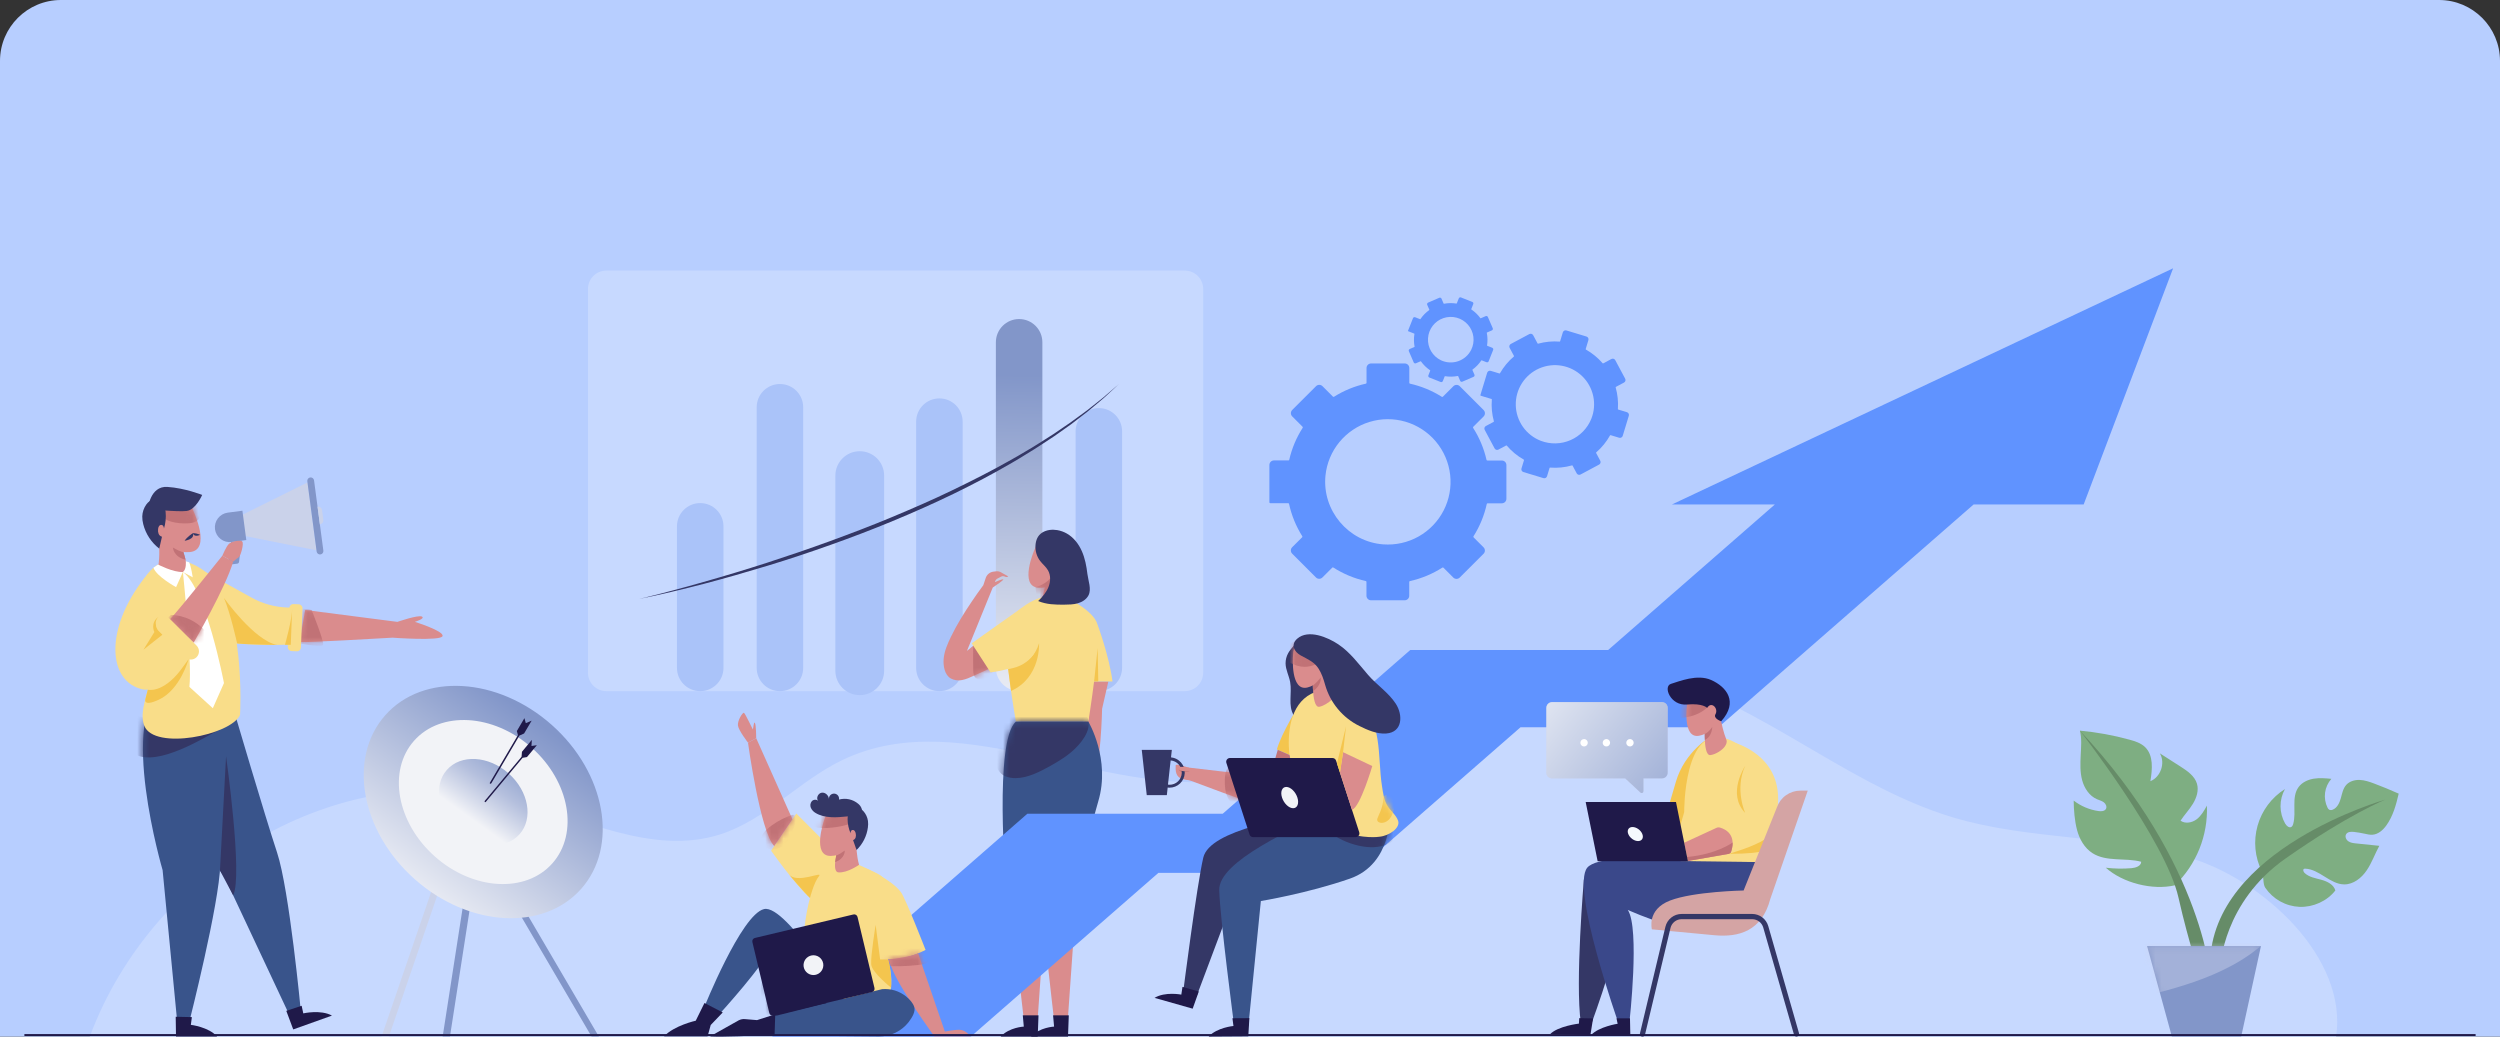 <svg width="410" height="170" viewBox="0 0 410 170" fill="none" xmlns="http://www.w3.org/2000/svg">
<rect x="0" y="0" width="410" height="170" fill="#333333" stroke="none"/>
<path d="M0 10C0 4.477 4.477 0 10 0H400C405.523 0 410 4.477 410 10V170H0V10Z" fill="#B7CEFF"/>
<g clip-path="url(#clip0_1_14782)">
<path d="M246.299 75.525H243.924C243.892 75.525 243.861 75.514 243.837 75.494C243.812 75.474 243.794 75.446 243.787 75.415C243.365 73.555 242.622 71.782 241.592 70.176C241.574 70.149 241.567 70.116 241.57 70.084C241.574 70.052 241.588 70.022 241.611 69.999L243.311 68.301C243.38 68.232 243.435 68.15 243.472 68.06C243.51 67.97 243.529 67.873 243.529 67.775C243.529 67.677 243.51 67.581 243.472 67.49C243.435 67.4 243.38 67.318 243.311 67.249L239.405 63.341C239.336 63.272 239.254 63.217 239.164 63.179C239.074 63.142 238.977 63.122 238.879 63.122C238.781 63.122 238.684 63.142 238.594 63.179C238.504 63.217 238.421 63.272 238.352 63.341L236.633 65.057C236.611 65.08 236.581 65.094 236.549 65.098C236.517 65.101 236.485 65.094 236.458 65.076C234.854 64.063 233.088 63.334 231.237 62.921C231.206 62.914 231.178 62.897 231.158 62.872C231.138 62.847 231.127 62.816 231.127 62.784V60.351C231.127 60.154 231.049 59.965 230.909 59.825C230.769 59.686 230.58 59.607 230.383 59.607H224.857C224.659 59.607 224.47 59.686 224.33 59.825C224.191 59.965 224.112 60.154 224.111 60.351V62.784C224.111 62.816 224.1 62.847 224.08 62.872C224.06 62.897 224.031 62.914 224 62.921C222.148 63.332 220.381 64.059 218.777 65.07C218.75 65.087 218.718 65.094 218.686 65.09C218.654 65.087 218.625 65.073 218.602 65.05L216.886 63.332C216.746 63.192 216.557 63.114 216.359 63.114C216.161 63.114 215.972 63.192 215.832 63.332L211.922 67.235C211.783 67.374 211.704 67.564 211.704 67.762C211.704 67.959 211.783 68.149 211.922 68.288L213.621 69.988C213.643 70.011 213.657 70.041 213.661 70.073C213.664 70.105 213.656 70.137 213.639 70.164C212.607 71.769 211.862 73.541 211.437 75.401C211.43 75.432 211.413 75.46 211.388 75.48C211.363 75.5 211.332 75.51 211.3 75.51H208.925C208.727 75.51 208.538 75.588 208.398 75.728C208.258 75.868 208.18 76.058 208.18 76.255V82.382C208.18 82.419 208.195 82.455 208.221 82.481C208.247 82.508 208.283 82.523 208.321 82.523H211.267C211.299 82.523 211.33 82.534 211.355 82.554C211.38 82.575 211.397 82.603 211.404 82.634C211.812 84.515 212.546 86.31 213.572 87.939C213.589 87.966 213.596 87.998 213.593 88.03C213.589 88.062 213.575 88.091 213.553 88.114L211.916 89.745C211.847 89.814 211.792 89.896 211.754 89.987C211.717 90.077 211.697 90.174 211.697 90.272C211.697 90.369 211.717 90.466 211.754 90.557C211.792 90.647 211.847 90.729 211.916 90.798L215.822 94.706C215.891 94.775 215.973 94.83 216.063 94.868C216.153 94.905 216.25 94.924 216.348 94.924C216.446 94.924 216.543 94.905 216.633 94.868C216.723 94.83 216.805 94.775 216.874 94.706L218.491 93.091C218.514 93.068 218.544 93.054 218.576 93.051C218.608 93.047 218.641 93.055 218.668 93.073C220.297 94.119 222.098 94.87 223.989 95.292C224.02 95.299 224.048 95.316 224.069 95.341C224.089 95.367 224.1 95.398 224.1 95.43V97.702C224.1 97.899 224.178 98.088 224.318 98.228C224.457 98.368 224.647 98.447 224.844 98.447H230.37C230.567 98.447 230.757 98.369 230.897 98.229C231.036 98.09 231.115 97.9 231.115 97.703V95.436C231.115 95.403 231.126 95.372 231.146 95.347C231.166 95.323 231.194 95.305 231.226 95.299C233.117 94.878 234.919 94.129 236.55 93.085C236.577 93.067 236.609 93.059 236.641 93.063C236.673 93.066 236.703 93.08 236.726 93.103L238.341 94.72C238.41 94.789 238.492 94.844 238.582 94.881C238.673 94.919 238.77 94.938 238.867 94.938C238.965 94.938 239.062 94.919 239.152 94.881C239.243 94.844 239.325 94.789 239.394 94.72L243.304 90.817C243.444 90.677 243.523 90.488 243.523 90.29C243.523 90.093 243.444 89.903 243.304 89.763L241.671 88.129C241.649 88.107 241.635 88.077 241.631 88.045C241.628 88.013 241.635 87.981 241.652 87.954C242.682 86.328 243.419 84.533 243.83 82.652C243.836 82.621 243.854 82.593 243.879 82.573C243.904 82.553 243.935 82.542 243.967 82.542H246.304C246.502 82.542 246.691 82.463 246.831 82.324C246.971 82.185 247.049 81.995 247.05 81.798V76.274C247.051 76.176 247.032 76.078 246.994 75.986C246.957 75.895 246.902 75.812 246.832 75.742C246.762 75.673 246.679 75.618 246.587 75.58C246.496 75.543 246.398 75.524 246.299 75.525ZM226.856 89.277C221.121 88.853 216.801 83.708 217.378 77.987C217.582 75.977 218.374 74.071 219.656 72.509C220.938 70.946 222.652 69.795 224.584 69.201C226.516 68.607 228.58 68.595 230.519 69.167C232.458 69.739 234.185 70.869 235.485 72.417C236.784 73.965 237.599 75.862 237.826 77.869C238.053 79.877 237.684 81.908 236.763 83.707C235.842 85.506 234.411 86.994 232.65 87.984C230.888 88.975 228.873 89.424 226.856 89.277Z" fill="#6093FF"/>
<path d="M266.815 67.599L265.396 67.168C265.377 67.162 265.36 67.15 265.349 67.134C265.338 67.118 265.332 67.098 265.333 67.078C265.418 65.889 265.295 64.695 264.971 63.548C264.965 63.528 264.966 63.508 264.974 63.489C264.982 63.47 264.996 63.455 265.014 63.445L266.339 62.739C266.447 62.68 266.528 62.581 266.564 62.464C266.6 62.346 266.587 62.219 266.53 62.11L264.903 59.065C264.845 58.957 264.746 58.876 264.628 58.84C264.51 58.804 264.383 58.817 264.274 58.874L262.936 59.589C262.918 59.598 262.898 59.601 262.878 59.598C262.859 59.594 262.841 59.584 262.828 59.568C262.052 58.673 261.129 57.918 260.097 57.335C260.08 57.326 260.066 57.31 260.058 57.291C260.051 57.273 260.05 57.252 260.056 57.233L260.498 55.776C260.534 55.658 260.522 55.53 260.463 55.421C260.405 55.312 260.306 55.231 260.188 55.194L256.886 54.192C256.827 54.174 256.766 54.168 256.705 54.174C256.644 54.18 256.585 54.198 256.532 54.227C256.478 54.255 256.43 54.295 256.391 54.342C256.352 54.389 256.323 54.443 256.306 54.502L255.862 55.96C255.857 55.98 255.845 55.996 255.828 56.007C255.812 56.019 255.791 56.024 255.772 56.022C254.59 55.932 253.402 56.046 252.259 56.36C252.24 56.365 252.219 56.364 252.201 56.356C252.183 56.348 252.167 56.334 252.158 56.316L251.443 54.979C251.385 54.871 251.286 54.79 251.168 54.754C251.05 54.718 250.922 54.73 250.813 54.787L247.768 56.413C247.66 56.472 247.579 56.57 247.543 56.688C247.507 56.806 247.52 56.934 247.578 57.042L248.285 58.366C248.294 58.384 248.297 58.404 248.294 58.424C248.29 58.444 248.28 58.462 248.264 58.475C247.357 59.248 246.59 60.172 245.998 61.207C245.989 61.225 245.973 61.238 245.955 61.245C245.936 61.252 245.916 61.253 245.897 61.247L244.477 60.817C244.359 60.781 244.231 60.794 244.123 60.852C244.014 60.91 243.932 61.009 243.896 61.127L242.785 64.788C242.778 64.811 242.78 64.835 242.791 64.856C242.802 64.876 242.821 64.892 242.843 64.899L244.601 65.433C244.62 65.438 244.637 65.45 244.648 65.467C244.659 65.484 244.664 65.504 244.662 65.523C244.565 66.722 244.678 67.928 244.997 69.088C245.002 69.107 245.001 69.127 244.993 69.146C244.986 69.164 244.972 69.179 244.954 69.188L243.681 69.868C243.572 69.926 243.491 70.025 243.455 70.143C243.419 70.261 243.431 70.389 243.489 70.498L245.116 73.541C245.144 73.595 245.183 73.643 245.231 73.682C245.278 73.721 245.332 73.75 245.391 73.767C245.449 73.785 245.51 73.791 245.571 73.785C245.632 73.779 245.691 73.761 245.745 73.732L247.004 73.06C247.022 73.051 247.042 73.048 247.062 73.051C247.082 73.055 247.099 73.065 247.113 73.08C247.897 74.002 248.838 74.778 249.892 75.372C249.91 75.382 249.923 75.397 249.931 75.416C249.938 75.434 249.939 75.454 249.933 75.474L249.521 76.832C249.503 76.89 249.497 76.952 249.502 77.013C249.508 77.073 249.526 77.132 249.555 77.186C249.584 77.24 249.623 77.288 249.67 77.327C249.718 77.365 249.772 77.394 249.831 77.412L253.133 78.415C253.191 78.432 253.253 78.438 253.314 78.432C253.374 78.427 253.433 78.409 253.487 78.38C253.541 78.351 253.589 78.312 253.628 78.265C253.666 78.218 253.695 78.163 253.713 78.105L254.126 76.748C254.132 76.728 254.144 76.711 254.161 76.7C254.177 76.689 254.198 76.683 254.218 76.685C255.425 76.777 256.639 76.656 257.804 76.326C257.824 76.321 257.844 76.322 257.863 76.33C257.881 76.338 257.896 76.352 257.906 76.37L258.578 77.628C258.636 77.737 258.735 77.818 258.854 77.854C258.972 77.89 259.099 77.877 259.208 77.819L262.253 76.193C262.307 76.164 262.355 76.125 262.393 76.078C262.432 76.031 262.461 75.977 262.479 75.918C262.497 75.86 262.503 75.799 262.497 75.738C262.491 75.677 262.473 75.618 262.444 75.564L261.764 74.292C261.754 74.274 261.751 74.254 261.755 74.234C261.759 74.215 261.769 74.197 261.784 74.184C262.694 73.397 263.459 72.458 264.045 71.408C264.055 71.391 264.07 71.377 264.089 71.369C264.107 71.361 264.128 71.36 264.147 71.366L265.545 71.791C265.663 71.826 265.79 71.814 265.899 71.755C266.008 71.697 266.089 71.598 266.125 71.48L267.128 68.179C267.146 68.12 267.152 68.059 267.146 67.998C267.139 67.937 267.121 67.878 267.092 67.824C267.063 67.77 267.024 67.723 266.976 67.684C266.929 67.645 266.874 67.617 266.815 67.599ZM252.7 72.296C251.511 71.838 250.485 71.037 249.752 69.994C249.02 68.952 248.614 67.716 248.587 66.442C248.559 65.169 248.911 63.916 249.598 62.843C250.284 61.77 251.275 60.925 252.443 60.417C253.611 59.908 254.905 59.758 256.158 59.986C257.412 60.214 258.569 60.809 259.484 61.697C260.398 62.584 261.027 63.723 261.292 64.969C261.557 66.215 261.445 67.511 260.971 68.694C260.336 70.255 259.115 71.506 257.569 72.179C256.024 72.852 254.276 72.894 252.7 72.296Z" fill="#6093FF"/>
<path d="M244.713 57.026L243.91 56.709C243.899 56.704 243.89 56.697 243.885 56.686C243.879 56.676 243.877 56.664 243.878 56.653C243.984 55.967 243.97 55.269 243.836 54.589C243.834 54.577 243.836 54.565 243.841 54.554C243.847 54.544 243.856 54.536 243.867 54.531L244.669 54.184C244.701 54.17 244.731 54.15 244.756 54.124C244.78 54.098 244.8 54.068 244.813 54.035C244.826 54.002 244.832 53.967 244.832 53.931C244.831 53.896 244.824 53.861 244.809 53.828L244.011 51.986C243.983 51.92 243.929 51.868 243.862 51.842C243.796 51.815 243.721 51.816 243.655 51.845L242.845 52.196C242.834 52.2 242.822 52.201 242.811 52.198C242.8 52.195 242.79 52.188 242.783 52.179C242.376 51.622 241.877 51.139 241.306 50.752C241.296 50.746 241.289 50.736 241.285 50.725C241.282 50.714 241.282 50.702 241.287 50.691L241.614 49.866C241.627 49.833 241.633 49.798 241.633 49.763C241.632 49.727 241.624 49.692 241.61 49.659C241.596 49.627 241.576 49.597 241.55 49.573C241.524 49.548 241.494 49.529 241.461 49.516L239.594 48.777C239.527 48.75 239.452 48.752 239.386 48.78C239.32 48.809 239.268 48.862 239.241 48.929L238.915 49.752C238.911 49.763 238.903 49.773 238.893 49.778C238.883 49.784 238.871 49.786 238.86 49.785C238.18 49.676 237.487 49.686 236.81 49.814C236.799 49.816 236.787 49.814 236.777 49.809C236.766 49.803 236.758 49.794 236.754 49.783L236.403 48.974C236.389 48.941 236.369 48.911 236.343 48.887C236.318 48.862 236.287 48.842 236.254 48.829C236.221 48.816 236.186 48.81 236.15 48.81C236.115 48.811 236.079 48.819 236.047 48.833L234.204 49.63C234.138 49.658 234.086 49.712 234.059 49.778C234.032 49.845 234.033 49.919 234.061 49.986L234.409 50.787C234.413 50.798 234.415 50.81 234.411 50.821C234.408 50.833 234.402 50.843 234.392 50.85C233.829 51.255 233.34 51.754 232.947 52.326C232.941 52.336 232.931 52.343 232.92 52.346C232.909 52.35 232.898 52.349 232.887 52.345L232.084 52.028C232.017 52.001 231.942 52.002 231.876 52.031C231.81 52.059 231.758 52.112 231.732 52.179L230.912 54.251C230.909 54.257 230.908 54.264 230.908 54.27C230.908 54.277 230.91 54.284 230.913 54.29C230.915 54.296 230.919 54.302 230.924 54.306C230.929 54.311 230.935 54.315 230.941 54.317L231.935 54.71C231.946 54.715 231.955 54.722 231.961 54.733C231.966 54.743 231.968 54.755 231.966 54.767C231.853 55.457 231.861 56.162 231.99 56.85C231.993 56.861 231.991 56.873 231.986 56.883C231.98 56.894 231.971 56.902 231.961 56.906L231.192 57.239C231.126 57.268 231.075 57.321 231.048 57.388C231.022 57.455 231.023 57.529 231.051 57.595L231.849 59.439C231.878 59.504 231.932 59.556 231.998 59.583C232.065 59.609 232.14 59.608 232.205 59.58L232.974 59.249C232.985 59.245 232.997 59.244 233.008 59.247C233.019 59.251 233.029 59.258 233.035 59.267C233.447 59.838 233.956 60.333 234.539 60.728C234.549 60.735 234.556 60.745 234.559 60.756C234.562 60.767 234.562 60.779 234.557 60.789L234.254 61.558C234.227 61.625 234.228 61.699 234.257 61.765C234.285 61.831 234.339 61.883 234.406 61.91L236.274 62.649C236.307 62.662 236.342 62.668 236.377 62.668C236.413 62.667 236.448 62.659 236.481 62.645C236.513 62.631 236.543 62.611 236.567 62.585C236.592 62.559 236.612 62.529 236.625 62.496L236.929 61.728C236.933 61.717 236.941 61.708 236.951 61.702C236.961 61.696 236.973 61.694 236.984 61.696C237.68 61.807 238.39 61.794 239.081 61.659C239.093 61.657 239.104 61.658 239.115 61.663C239.125 61.669 239.133 61.678 239.138 61.688L239.468 62.457C239.482 62.489 239.503 62.519 239.528 62.544C239.554 62.568 239.584 62.588 239.617 62.601C239.65 62.614 239.685 62.62 239.721 62.62C239.756 62.619 239.792 62.612 239.824 62.597L241.667 61.8C241.7 61.786 241.73 61.765 241.754 61.74C241.779 61.714 241.799 61.684 241.812 61.651C241.825 61.618 241.831 61.583 241.831 61.547C241.83 61.511 241.823 61.476 241.808 61.444L241.475 60.676C241.47 60.665 241.469 60.653 241.472 60.641C241.475 60.63 241.482 60.62 241.492 60.613C242.057 60.201 242.546 59.692 242.935 59.111C242.942 59.101 242.952 59.094 242.963 59.09C242.974 59.087 242.986 59.087 242.997 59.092L243.787 59.404C243.854 59.431 243.928 59.429 243.994 59.401C244.06 59.373 244.112 59.32 244.138 59.253L244.879 57.385C244.892 57.351 244.899 57.314 244.898 57.277C244.897 57.24 244.889 57.204 244.873 57.17C244.858 57.136 244.836 57.106 244.808 57.082C244.781 57.057 244.748 57.038 244.713 57.026ZM236.302 59.075C235.634 58.753 235.076 58.239 234.701 57.6C234.326 56.961 234.149 56.224 234.194 55.484C234.238 54.744 234.502 54.033 234.952 53.444C235.401 52.854 236.016 52.411 236.718 52.172C237.42 51.932 238.178 51.907 238.894 52.099C239.611 52.291 240.254 52.691 240.742 53.25C241.23 53.808 241.541 54.499 241.635 55.234C241.729 55.97 241.602 56.717 241.27 57.38C240.828 58.255 240.061 58.923 239.132 59.24C238.204 59.558 237.188 59.499 236.302 59.078V59.075Z" fill="#6093FF"/>
<path d="M194.298 44.373H99.451C97.779 44.373 96.424 45.728 96.424 47.399V110.321C96.424 111.992 97.779 113.347 99.451 113.347H194.298C195.969 113.347 197.324 111.992 197.324 110.321V47.399C197.324 45.728 195.969 44.373 194.298 44.373Z" fill="#C7D9FF"/>
<path d="M184.025 109.514V70.741C184.025 68.635 182.318 66.928 180.212 66.928C178.106 66.928 176.398 68.635 176.398 70.741V109.514C176.398 111.62 178.106 113.327 180.212 113.327C182.318 113.327 184.025 111.62 184.025 109.514Z" fill="#AAC3F9"/>
<path d="M170.949 109.514V56.137C170.949 54.032 169.242 52.324 167.136 52.324C165.03 52.324 163.323 54.032 163.323 56.137V109.514C163.323 111.62 165.03 113.327 167.136 113.327C169.242 113.327 170.949 111.62 170.949 109.514Z" fill="url(#paint0_linear_1_14782)"/>
<path d="M157.874 109.534V69.151C157.874 67.045 156.167 65.338 154.061 65.338C151.955 65.338 150.248 67.045 150.248 69.151V109.534C150.248 111.64 151.955 113.348 154.061 113.348C156.167 113.348 157.874 111.64 157.874 109.534Z" fill="#AAC3F9"/>
<path d="M131.723 109.535V66.792C131.723 64.686 130.016 62.978 127.91 62.978C125.804 62.978 124.097 64.686 124.097 66.792V109.535C124.097 111.641 125.804 113.348 127.91 113.348C130.016 113.348 131.723 111.641 131.723 109.535Z" fill="#AAC3F9"/>
<path d="M118.648 109.535V86.319C118.648 84.213 116.941 82.506 114.835 82.506C112.729 82.506 111.021 84.213 111.021 86.319V109.535C111.021 111.641 112.729 113.348 114.835 113.348C116.941 113.348 118.648 111.641 118.648 109.535Z" fill="#AAC3F9"/>
<path d="M145 110V78C145 75.791 143.209 74 141 74C138.791 74 137 75.791 137 78V110C137 112.209 138.791 114 141 114C143.209 114 145 112.209 145 110Z" fill="#AAC3F9"/>
<path d="M104.833 98.226C108.361 97.378 111.868 96.453 115.353 95.449C118.843 94.464 122.313 93.414 125.763 92.3C129.21 91.18 132.644 90.017 136.048 88.773C139.451 87.528 142.836 86.244 146.181 84.846C149.525 83.448 152.85 82.013 156.11 80.437C159.37 78.861 162.606 77.236 165.755 75.444C166.552 75.013 167.327 74.547 168.106 74.084C168.885 73.62 169.671 73.174 170.429 72.675L172.722 71.22L174.966 69.691L175.53 69.307L176.079 68.907L177.177 68.107L178.274 67.305C178.634 67.029 178.985 66.743 179.339 66.463L180.404 65.617L180.937 65.194C181.111 65.051 181.279 64.897 181.449 64.75L183.509 62.973L181.513 64.824C181.346 64.977 181.181 65.134 181.011 65.282L180.49 65.72L179.446 66.596C179.097 66.887 178.753 67.183 178.4 67.468L177.322 68.3L176.243 69.134L175.703 69.549L175.148 69.944L172.923 71.518L170.646 73.016C169.894 73.528 169.109 73.985 168.34 74.464C167.572 74.943 166.796 75.423 166.004 75.873C159.728 79.538 153.139 82.659 146.429 85.441C143.072 86.833 139.675 88.13 136.255 89.346C132.835 90.563 129.388 91.718 125.913 92.771C122.438 93.825 118.949 94.829 115.437 95.752C113.679 96.203 111.918 96.648 110.152 97.059C108.385 97.47 106.608 97.876 104.833 98.226Z" fill="#343766"/>
<path d="M14.726 170.001H383.121C385.06 157.172 371.275 144.248 358.824 140.584C346.374 136.919 332.932 137.792 320.486 134.114C301.401 128.48 286.049 112.577 266.363 109.697C250.903 107.433 235.541 113.648 221.511 120.522C215.814 123.315 210.093 126.269 203.875 127.532C182.02 131.97 158.184 114.976 138.102 124.671C131.048 128.077 125.564 134.461 118.102 136.842C106.967 140.393 95.403 134.133 84.092 131.196C55.542 123.782 25.001 142.362 14.726 170.001Z" fill="#C7D9FF"/>
<path d="M181.769 111.76L180.745 116.241C180.745 116.241 180.533 126.267 179.195 127.893H177.681L178.001 111.76H181.769Z" fill="#DA8C8D"/>
<path d="M179.995 102.432C179.995 102.432 181.917 107.608 182.447 111.762H178L179.995 102.432Z" fill="#F9DD89"/>
<path d="M176.78 143.615L175.155 166.728H172.802C172.802 166.728 170.56 147.5 170.451 143.615H176.78Z" fill="#DA8C8D"/>
<mask id="mask0_1_14782" style="mask-type:luminance" maskUnits="userSpaceOnUse" x="170" y="143" width="7" height="24">
<path d="M176.78 143.615L175.155 166.728H172.802C172.802 166.728 170.56 147.5 170.451 143.615H176.78Z" fill="white"/>
</mask>
<g mask="url(#mask0_1_14782)">
<path d="M171.44 148.643L171.608 148.366C173.041 146.004 174.855 143.895 176.976 142.125L177.471 141.711L171.441 142.081C171.441 142.081 170.336 145.77 171.441 148.643" fill="#C17276"/>
</g>
<path d="M175.282 166.516H172.707L172.869 168.363C172.869 168.363 170.494 168.47 169.079 170.001H175.152L175.282 166.516Z" fill="#1F1949"/>
<path d="M171.824 143.615L170.204 166.728H167.851C167.851 166.728 165.609 147.5 165.5 143.615H171.824Z" fill="#DA8C8D"/>
<mask id="mask1_1_14782" style="mask-type:luminance" maskUnits="userSpaceOnUse" x="165" y="143" width="7" height="24">
<path d="M171.824 143.615L170.204 166.728H167.851C167.851 166.728 165.609 147.5 165.5 143.615H171.824Z" fill="white"/>
</mask>
<g mask="url(#mask1_1_14782)">
<path d="M172.593 144.665L171.851 145.177C169.749 146.635 167.968 148.509 166.619 150.683L166.167 151.411L164.438 143.395L172.593 144.665Z" fill="#C17276"/>
</g>
<path d="M170.315 166.516H167.739L167.902 168.363C167.902 168.363 165.527 168.47 164.112 170.001H170.185L170.315 166.516Z" fill="#1F1949"/>
<path d="M175.242 92.196C175.254 92.123 175.262 92.082 175.262 92.082H175.252C175.297 91.639 175.253 91.192 175.124 90.767C174.347 88.3 171.052 86.259 169.629 90.211C169.629 90.211 167.077 96.129 170.278 96.383C170.644 96.412 171.013 96.393 171.374 96.326C170.876 98.152 170.503 100.25 171.367 100.388C172.356 100.545 173.749 100.051 174.313 99.594C174.697 99.276 175.035 98.905 174.98 98.406C174.724 96.05 175.038 93.54 175.193 92.53C175.209 92.426 175.229 92.308 175.242 92.196Z" fill="#DA8C8D"/>
<mask id="mask2_1_14782" style="mask-type:luminance" maskUnits="userSpaceOnUse" x="168" y="87" width="8" height="14">
<path d="M175.242 92.196C175.254 92.123 175.262 92.082 175.262 92.082H175.252C175.297 91.639 175.253 91.192 175.124 90.767C174.347 88.3 171.052 86.259 169.629 90.211C169.629 90.211 167.077 96.129 170.278 96.383C170.644 96.412 171.013 96.393 171.374 96.326C170.876 98.152 170.503 100.25 171.367 100.388C172.356 100.545 173.749 100.051 174.313 99.594C174.697 99.276 175.035 98.905 174.98 98.406C174.724 96.05 175.038 93.54 175.193 92.53C175.209 92.426 175.229 92.308 175.242 92.196Z" fill="white"/>
</mask>
<g mask="url(#mask2_1_14782)">
<path d="M169.811 96.299C169.811 96.299 171.977 95.747 172.538 94.301C173.099 92.856 173.036 98.893 172.248 99.276C171.46 99.658 170.186 99.168 170.186 99.168L169.811 96.299Z" fill="#C17276"/>
</g>
<path d="M174.199 97.661C174.199 97.661 179.344 99.94 179.995 102.431C180.646 104.923 178.492 118.348 178.492 118.348H166.606C166.606 118.348 164.239 104.923 165.179 102.665C166.119 100.406 169.631 97.173 174.199 97.661Z" fill="#F9DD89"/>
<path d="M178.509 97.642C178.163 98.304 177.484 98.735 176.762 98.941C176.039 99.147 175.288 99.156 174.541 99.164C173.079 99.18 171.605 99.14 170.257 98.57C170.943 97.912 171.582 97.176 171.941 96.296C172.299 95.416 172.347 94.376 171.878 93.544C171.547 92.961 170.997 92.536 170.589 92.008C170.023 91.264 169.749 90.338 169.821 89.406C169.89 88.556 170.196 87.803 170.917 87.349C171.638 86.894 172.541 86.796 173.383 86.936C173.942 87.031 174.48 87.224 174.972 87.506C176.086 88.146 176.907 89.218 177.424 90.392C177.942 91.566 178.18 92.845 178.333 94.119C178.472 95.249 179.038 96.629 178.509 97.642Z" fill="#343766"/>
<path d="M178.493 118.35C178.493 118.35 182.176 124.513 180.118 131.41C178.06 138.306 177.24 144.854 177.24 144.854H164.959C164.959 144.854 163.009 121.462 166.606 118.35H178.493Z" fill="#39548B"/>
<mask id="mask3_1_14782" style="mask-type:luminance" maskUnits="userSpaceOnUse" x="164" y="118" width="17" height="27">
<path d="M178.493 118.35C178.493 118.35 182.176 124.513 180.118 131.41C178.06 138.306 177.24 144.854 177.24 144.854H164.959C164.959 144.854 163.009 121.462 166.606 118.35H178.493Z" fill="white"/>
</mask>
<g mask="url(#mask3_1_14782)">
<path d="M166.546 127.614C165.989 127.618 165.437 127.52 164.915 127.326C164.099 127.016 163.592 126.206 163.241 125.406C162.68 124.134 162.363 122.727 162.538 121.348C162.825 119.087 164.441 117.132 166.452 116.058C168.463 114.983 170.821 114.709 173.096 114.864C174.301 114.947 175.53 115.155 176.579 115.749C177.173 116.079 177.682 116.544 178.065 117.105C179.379 119.072 177.801 121.323 176.319 122.769C175.138 123.922 173.713 124.794 172.272 125.6C170.65 126.512 168.545 127.618 166.546 127.614Z" fill="#343766"/>
</g>
<path d="M165.336 109.7C165.336 109.7 169.228 109.493 170.406 105.482C170.406 105.482 170.737 111.116 165.81 113.316L165.336 109.7Z" fill="#F4C54E"/>
<path d="M164.139 93.848C163.9 93.713 163.624 93.66 163.352 93.697L162.9 93.755C162.62 93.792 162.355 93.907 162.137 94.087C161.919 94.267 161.755 94.504 161.665 94.772L161.263 95.974C160.588 96.871 159.949 97.793 159.324 98.722C158.092 100.556 156.914 102.444 155.955 104.435C155.405 105.576 154.868 106.776 154.759 108.054C154.665 109.15 154.887 110.68 155.942 111.276C156.51 111.575 157.166 111.663 157.793 111.524C158.459 111.395 159.085 111.102 159.7 110.823L162.613 109.498C162.68 109.467 163.585 109.001 163.62 109.04L160.347 105.302L158.577 106.755L162.804 96.371V96.364C163.397 95.968 164.725 95.061 164.532 95.006C164.373 94.959 163.661 95.247 163.175 95.458L163.287 95.186C163.334 95.069 163.421 94.973 163.531 94.914L164.215 94.551C164.283 94.515 164.356 94.493 164.432 94.487C164.508 94.481 164.584 94.49 164.656 94.513L164.985 94.624C165.041 94.642 165.099 94.647 165.157 94.638L165.347 94.525L164.139 93.848Z" fill="#DA8C8D"/>
<mask id="mask4_1_14782" style="mask-type:luminance" maskUnits="userSpaceOnUse" x="154" y="93" width="12" height="19">
<path d="M164.139 93.848C163.9 93.713 163.624 93.66 163.352 93.697L162.9 93.755C162.62 93.792 162.355 93.907 162.137 94.087C161.919 94.267 161.755 94.504 161.665 94.772L161.263 95.974C160.588 96.871 159.949 97.793 159.324 98.722C158.092 100.556 156.914 102.444 155.955 104.435C155.405 105.576 154.868 106.776 154.759 108.054C154.665 109.15 154.887 110.68 155.942 111.276C156.51 111.575 157.166 111.663 157.793 111.524C158.459 111.395 159.085 111.102 159.7 110.823L162.613 109.498C162.68 109.467 163.585 109.001 163.62 109.04L160.347 105.302L158.577 106.755L162.804 96.371V96.364C163.397 95.968 164.725 95.061 164.532 95.006C164.373 94.959 163.661 95.247 163.175 95.458L163.287 95.186C163.334 95.069 163.421 94.973 163.531 94.914L164.215 94.551C164.283 94.515 164.356 94.493 164.432 94.487C164.508 94.481 164.584 94.49 164.656 94.513L164.985 94.624C165.041 94.642 165.099 94.647 165.157 94.638L165.347 94.525L164.139 93.848Z" fill="white"/>
</mask>
<g mask="url(#mask4_1_14782)">
<path d="M159.607 109.739C159.607 110.235 159.63 110.783 159.972 111.147C160.117 111.285 160.292 111.386 160.484 111.441C160.676 111.497 160.878 111.505 161.074 111.466C161.465 111.384 161.829 111.201 162.13 110.937C162.958 110.269 163.529 109.249 163.52 108.185C163.511 107.121 162.854 106.055 161.855 105.692C161.449 105.558 161.021 105.503 160.595 105.53C160.397 105.533 160.2 105.55 160.005 105.58C159.944 105.582 159.884 105.597 159.829 105.624C159.774 105.651 159.725 105.689 159.686 105.736C159.647 105.783 159.618 105.838 159.602 105.897C159.586 105.956 159.582 106.018 159.592 106.078C159.592 106.309 159.592 106.541 159.592 106.771C159.592 107.237 159.592 107.702 159.592 108.167L159.607 109.739Z" fill="#C17276"/>
</g>
<path d="M167.619 99.648L159.356 105.505L162.444 110.267C162.444 110.267 167.579 109.765 169.361 107.477C171.143 105.189 167.619 99.648 167.619 99.648Z" fill="#F9DD89"/>
<path d="M179.433 111.762L180.012 106.287L180.118 111.762H179.433Z" fill="#F4C54E"/>
<path d="M38.362 116.537C38.362 116.537 43.419 133.71 45.439 139.813C47.459 145.917 49.34 165.867 49.34 165.867L48.357 166.39L47.231 165.983L36.842 143.858C36.842 143.858 21.335 122.548 26.891 115.217L38.362 116.537Z" fill="#39548B"/>
<path d="M46.952 165.781L49.47 164.945L49.738 166.195C49.738 166.195 52.594 165.538 54.441 166.556L48.09 168.827L46.952 165.781Z" fill="#1F1949"/>
<path d="M37.293 117.485C37.293 117.485 36.277 135.356 36.125 141.784C35.972 148.212 31.033 167.63 31.033 167.63L29.932 167.794L29.009 167.026L26.668 142.698C26.668 142.698 19.239 117.415 26.932 112.385L37.293 117.485Z" fill="#39548B"/>
<mask id="mask5_1_14782" style="mask-type:luminance" maskUnits="userSpaceOnUse" x="23" y="112" width="15" height="56">
<path d="M37.293 117.485C37.293 117.485 36.277 135.356 36.125 141.784C35.972 148.212 31.033 167.63 31.033 167.63L29.932 167.794L29.009 167.026L26.668 142.698C26.668 142.698 19.239 117.415 26.932 112.385L37.293 117.485Z" fill="white"/>
</mask>
<g mask="url(#mask5_1_14782)">
<path d="M35.643 119.87C34.694 120.198 27.108 125.248 22.937 124.033C18.765 122.818 21.921 116.676 22.596 117.33C23.271 117.984 35.643 119.87 35.643 119.87Z" fill="#343766"/>
</g>
<path d="M28.815 166.748L31.466 166.807L31.299 168.075C31.299 168.075 34.21 168.416 35.606 169.995H28.864L28.815 166.748Z" fill="#1F1949"/>
<path d="M36.074 142.764L37.073 124.016C37.073 124.016 39.86 143.758 38.236 146.826L36.074 142.764Z" fill="#343766"/>
<path d="M68.029 101.987C68.029 101.987 69.77 101.458 69.208 101.122C68.645 100.785 65.171 101.987 65.171 101.987L50.057 100.037L49.121 105.309C50.389 105.38 61.918 104.721 64.377 104.579C64.377 104.579 72.293 105.164 72.575 104.323C72.857 103.481 68.029 101.987 68.029 101.987Z" fill="#DA8C8D"/>
<mask id="mask6_1_14782" style="mask-type:luminance" maskUnits="userSpaceOnUse" x="49" y="100" width="24" height="6">
<path d="M68.029 101.987C68.029 101.987 69.77 101.458 69.208 101.122C68.645 100.785 65.171 101.987 65.171 101.987L50.057 100.037L49.121 105.309C50.389 105.38 61.918 104.721 64.377 104.579C64.377 104.579 72.293 105.164 72.575 104.323C72.857 103.481 68.029 101.987 68.029 101.987Z" fill="white"/>
</mask>
<g mask="url(#mask6_1_14782)">
<path d="M51.102 100.038C51.102 100.038 53.24 105.312 52.973 105.769C52.707 106.226 48.429 105.414 48.429 105.414L48.882 99.697L51.102 100.038Z" fill="#C17276"/>
</g>
<path d="M39.367 117.243C39.367 117.243 40.436 98.973 33.81 93.854C29.011 90.148 25.589 92.794 25.589 92.794C25.589 92.794 18.551 97.248 24.288 109.311C25.546 111.956 22.47 116.033 23.671 119.042C25.282 123.092 37.88 120.594 39.367 117.243Z" fill="#F9DD89"/>
<path d="M48 105.698C45.022 105.813 41.809 105.807 38.89 105.524C38.372 105.47 37.861 105.357 37.369 105.186C33.208 103.768 25.719 102.401 25.305 99.081C24.56 93.083 33.87 93.912 33.87 93.912L41.256 98.009C43.066 99.014 45.091 99.572 47.161 99.636L48.883 99.69L48 105.698Z" fill="#F9DD89"/>
<path d="M31.731 83.846C31.731 83.846 34.717 90.189 31.151 90.538C27.585 90.886 24.807 87.261 25.614 84.574C26.421 81.886 30.052 79.601 31.731 83.846Z" fill="#DA8C8D"/>
<mask id="mask7_1_14782" style="mask-type:luminance" maskUnits="userSpaceOnUse" x="25" y="81" width="8" height="10">
<path d="M31.731 83.846C31.731 83.846 34.717 90.189 31.151 90.538C27.585 90.886 24.807 87.261 25.614 84.574C26.421 81.886 30.052 79.601 31.731 83.846Z" fill="white"/>
</mask>
<g mask="url(#mask7_1_14782)">
<path d="M30.715 85.829C29.837 85.875 28.958 85.784 28.107 85.562C27.263 85.317 26.463 84.868 25.905 84.19C25.649 83.883 25.444 83.492 25.521 83.102C25.565 82.913 25.653 82.738 25.777 82.59C26.361 81.822 27.378 81.489 28.339 81.513C29.3 81.537 30.226 81.873 31.116 82.236C31.736 82.492 32.409 82.816 32.653 83.44C32.755 83.733 32.784 84.045 32.739 84.352C32.736 84.561 32.708 84.77 32.654 84.973C32.486 85.41 31.976 85.636 31.553 85.734C31.278 85.794 30.997 85.826 30.715 85.829Z" fill="#C17276"/>
</g>
<path d="M25.49 85.99C25.49 85.99 26.515 89.331 25.961 92.824C25.961 92.824 28.292 94.13 30.011 93.828C31.73 93.525 28.899 87.581 28.899 87.581L25.49 85.99Z" fill="#DA8C8D"/>
<path d="M30.076 90.521C30.076 90.521 29.846 90.649 28.361 89.807C28.361 89.807 28.423 91.323 30.431 91.794C30.431 91.794 30.21 90.903 30.076 90.521Z" fill="#C17276"/>
<path d="M27.16 83.931C27.252 84.857 27.16 85.792 26.891 86.683C26.873 86.446 26.791 86.171 26.565 86.097C26.476 86.074 26.381 86.08 26.294 86.113C26.208 86.146 26.134 86.205 26.082 86.282C25.982 86.438 25.926 86.619 25.921 86.805C25.89 87.056 25.921 87.311 26.013 87.547C26.061 87.665 26.136 87.769 26.232 87.852C26.328 87.934 26.442 87.993 26.565 88.022C26.412 88.662 26.272 89.327 26.117 89.971C24.817 88.967 23.891 87.556 23.49 85.963C23.381 85.549 23.328 85.122 23.332 84.693C23.354 83.987 23.586 83.303 24 82.729C24.158 82.498 24.362 82.303 24.599 82.154C25.15 81.834 25.89 81.938 26.392 82.331C26.895 82.724 27.097 83.297 27.16 83.931Z" fill="#343766"/>
<path d="M24.257 83.478C24.257 83.478 24.56 79.666 27.452 79.854C30.344 80.043 33.16 81.168 33.16 81.168C33.16 81.168 32.104 83.601 30.63 83.796C29.155 83.99 24.257 83.478 24.257 83.478Z" fill="#343766"/>
<path d="M31.61 87.439C31.61 87.439 30.662 88.072 30.271 88.689C30.271 88.689 32.031 88.456 31.61 87.439Z" fill="#343766"/>
<path d="M31.61 87.439C32.026 87.437 32.438 87.531 32.813 87.712C32.813 87.712 31.884 88.209 31.61 87.439Z" fill="#343766"/>
<path d="M48.981 99.105L48.135 99.071C47.773 99.057 47.468 99.338 47.454 99.699L47.198 106.097C47.183 106.459 47.465 106.763 47.826 106.778L48.673 106.812C49.034 106.826 49.339 106.545 49.353 106.184L49.609 99.785C49.624 99.424 49.343 99.119 48.981 99.105Z" fill="#F9DD89"/>
<path d="M38.89 105.524C38.89 105.524 37.798 100.548 36.728 98.068C36.728 98.068 41.724 105.081 45.438 105.767C45.439 105.767 40.603 105.715 38.89 105.524Z" fill="#F4C54E"/>
<path d="M47.918 99.666L47.686 105.743H46.734C46.734 105.743 47.937 101.529 47.918 99.666Z" fill="#F4C54E"/>
<path d="M29.996 93.811C29.996 93.811 31.533 108.494 31.06 112.648L34.903 116.146L36.731 112.022C36.731 112.022 33.773 96.483 29.996 93.811Z" fill="white"/>
<path d="M29.996 93.811L28.876 96.291C28.876 96.291 25.643 94.533 25.162 93.098L25.93 92.586C25.93 92.586 28.364 93.875 29.996 93.811Z" fill="white"/>
<path d="M29.996 93.811L31.61 94.684C31.61 94.684 31.361 92.96 31.017 92.214L30.471 92.053C30.471 92.053 30.614 93.354 29.996 93.811Z" fill="white"/>
<path d="M37.607 87.398L51.9 90.248L50.425 79.119L37.368 85.606C37.19 85.694 37.043 85.837 36.95 86.013C36.856 86.189 36.819 86.389 36.846 86.587C36.872 86.785 36.959 86.969 37.096 87.115C37.232 87.26 37.411 87.359 37.607 87.398Z" fill="#CAD2EA"/>
<path d="M52.552 90.928C52.48 90.938 52.406 90.933 52.335 90.914C52.264 90.896 52.198 90.863 52.14 90.819C52.082 90.774 52.033 90.719 51.997 90.655C51.96 90.592 51.937 90.522 51.927 90.449L50.399 78.926C50.389 78.853 50.394 78.779 50.413 78.709C50.432 78.638 50.464 78.572 50.509 78.513C50.553 78.455 50.609 78.406 50.672 78.37C50.735 78.333 50.805 78.309 50.878 78.3C51.024 78.28 51.172 78.32 51.29 78.41C51.407 78.5 51.484 78.632 51.503 78.779L53.031 90.302C53.041 90.375 53.037 90.449 53.018 90.519C52.999 90.59 52.967 90.657 52.922 90.715C52.877 90.773 52.822 90.822 52.758 90.858C52.695 90.895 52.625 90.919 52.552 90.928Z" fill="#8296C9"/>
<path d="M40.393 88.566L37.986 88.886C37.348 88.969 36.703 88.796 36.192 88.405C35.681 88.013 35.346 87.436 35.26 86.799C35.177 86.161 35.35 85.516 35.741 85.005C36.132 84.494 36.71 84.159 37.348 84.073L39.755 83.754L40.393 88.566Z" fill="#8296C9"/>
<path d="M38.901 92.444L37.892 92.572C37.838 92.58 37.783 92.575 37.731 92.557C37.679 92.54 37.632 92.511 37.593 92.473C37.554 92.434 37.524 92.387 37.507 92.335C37.489 92.284 37.483 92.228 37.49 92.174L37.9 88.881L39.642 88.65L39.209 92.129C39.2 92.209 39.165 92.283 39.109 92.34C39.053 92.397 38.98 92.434 38.901 92.444Z" fill="#8296C9"/>
<path d="M52.46 85.992L52.076 83.094C52.249 83.071 52.424 83.117 52.562 83.224C52.701 83.33 52.792 83.487 52.815 83.659L53.026 85.254C53.049 85.427 53.002 85.601 52.896 85.74C52.789 85.878 52.633 85.969 52.46 85.992Z" fill="#CAD2EA"/>
<path d="M30.349 107.781C30.349 107.781 26.449 113.695 23.444 113.064C17.68 111.856 17.046 103.197 23.77 94.684L24.954 104.27L26.001 103.452L30.349 107.781Z" fill="#F9DD89"/>
<path d="M26.045 101.117C26.045 101.117 24.944 101.879 26 103.381L26.679 104.057L23.522 106.558L25.315 103.663C25.315 103.663 24.559 102.136 26.045 101.117Z" fill="#F4C54E"/>
<path d="M24.245 113.113C24.245 113.113 26.608 113.753 29.549 109.992L30.926 108.119C30.926 108.119 29.576 113.113 26.051 114.746C23.33 116.006 23.855 114.611 23.855 114.611L24.245 113.113Z" fill="#F4C54E"/>
<path d="M38.236 92.11C37.074 96.243 31.753 105.399 31.753 105.399L27.891 101.558C29.843 99.426 36.459 91.141 36.459 91.141L38.236 92.11Z" fill="#DA8C8D"/>
<mask id="mask8_1_14782" style="mask-type:luminance" maskUnits="userSpaceOnUse" x="27" y="91" width="12" height="15">
<path d="M38.236 92.11C37.074 96.243 31.753 105.399 31.753 105.399L27.891 101.558C29.843 99.426 36.459 91.141 36.459 91.141L38.236 92.11Z" fill="white"/>
</mask>
<g mask="url(#mask8_1_14782)">
<path d="M28.009 100.854C28.009 100.854 30.758 100.726 33.16 102.972C35.563 105.218 31.299 106.838 31.299 106.838L26.798 102.1L28.394 100.447" fill="#C17276"/>
</g>
<path d="M27.891 101.553L32.24 105.882C32.491 106.133 32.632 106.474 32.632 106.83C32.632 107.185 32.491 107.526 32.24 107.777C31.988 108.028 31.648 108.169 31.293 108.169C30.938 108.169 30.597 108.028 30.345 107.777L25.997 103.448C25.872 103.324 25.773 103.176 25.706 103.014C25.639 102.851 25.604 102.677 25.604 102.501C25.604 102.325 25.639 102.151 25.706 101.989C25.773 101.826 25.872 101.679 25.997 101.554C26.248 101.303 26.589 101.162 26.944 101.162C27.299 101.162 27.64 101.302 27.891 101.553Z" fill="#F9DD89"/>
<path d="M36.459 91.136C36.459 91.136 37.138 89.515 37.585 89.154C38.032 88.793 39.41 88.505 39.725 88.811C40.04 89.117 39.481 91.14 39.186 91.349C38.967 91.502 38.236 92.109 38.236 92.109L36.459 91.136Z" fill="#DA8C8D"/>
<path d="M274.197 82.732H291.075L263.734 106.604H231.278L200.521 133.457H168.482L126.626 170H159.221L189.978 143.148H222.017L249.361 119.275H281.816L323.672 82.732H341.721L356.39 44L274.197 82.732Z" fill="#6093FF"/>
<path d="M205.031 127.042C204.757 127.042 194.784 125.861 194.784 125.861V127.852C194.784 127.852 205.846 132.024 206.23 131.969C206.615 131.914 205.031 127.042 205.031 127.042Z" fill="#DA8C8D"/>
<mask id="mask9_1_14782" style="mask-type:luminance" maskUnits="userSpaceOnUse" x="194" y="125" width="13" height="7">
<path d="M205.031 127.042C204.757 127.042 194.784 125.861 194.784 125.861V127.852C194.784 127.852 205.846 132.024 206.23 131.969C206.615 131.914 205.031 127.042 205.031 127.042Z" fill="white"/>
</mask>
<g mask="url(#mask9_1_14782)">
<path d="M200.873 127.81C200.836 128.857 200.913 129.941 201.386 130.883C201.547 131.24 201.798 131.548 202.115 131.779C202.434 131.966 202.786 132.09 203.152 132.146C204.514 132.433 206.002 132.583 207.236 131.939C207.467 131.83 207.669 131.668 207.825 131.466C208.009 131.204 208.063 130.874 208.094 130.555C208.186 129.616 208.125 128.634 207.721 127.784C207.257 126.806 206.37 126.068 205.373 125.646C204.909 125.452 204.423 125.314 203.927 125.232C203.522 125.162 203.113 125.115 202.702 125.091C202.442 125.066 202.181 125.13 201.961 125.272C201.616 125.509 201.342 125.837 201.169 126.218C200.989 126.67 200.893 127.151 200.885 127.638L200.873 127.81Z" fill="#C17276"/>
</g>
<path d="M212.91 115.914C212.91 115.914 210.305 119.918 209.402 122.906L211.634 123.886L212.91 115.914Z" fill="#F4C54E"/>
<path d="M227.639 135.648C227.639 135.648 225.904 143.77 218.526 144.325C211.148 144.881 203.478 144.123 203.478 144.123L196.219 163.443L194.031 162.771C194.031 162.771 196.261 145.259 197.337 140.654C198.413 136.05 211.45 134.048 219.193 132.551L227.639 135.648Z" fill="#343766"/>
<path d="M227.953 133.371C227.953 133.371 228.363 141.667 221.376 144.098C214.388 146.529 206.781 147.768 206.781 147.768L204.732 168.303L202.399 168.216C202.399 168.216 200.093 150.719 199.954 145.993C199.814 141.267 211.894 135.983 218.993 132.549L227.953 133.371Z" fill="#39548B"/>
<mask id="mask10_1_14782" style="mask-type:luminance" maskUnits="userSpaceOnUse" x="199" y="132" width="29" height="37">
<path d="M227.953 133.371C227.953 133.371 228.363 141.667 221.376 144.098C214.388 146.529 206.781 147.768 206.781 147.768L204.732 168.303L202.399 168.216C202.399 168.216 200.093 150.719 199.954 145.993C199.814 141.267 211.894 135.983 218.993 132.549L227.953 133.371Z" fill="white"/>
</mask>
<g mask="url(#mask10_1_14782)">
<path d="M223.178 138.763C224.629 139.041 226.184 139.052 227.533 138.44C228.882 137.828 229.955 136.488 229.939 135.01C229.922 133.593 228.914 132.328 227.671 131.645C226.429 130.963 224.981 130.771 223.564 130.684C222.026 130.59 220.475 130.608 218.993 130.999C218.034 131.242 217.131 131.67 216.335 132.259C215.986 132.524 215.539 132.857 215.33 133.252C215.107 133.673 215.489 134.042 215.742 134.348C216.344 135.073 217.024 135.729 217.77 136.305C218.515 136.881 219.321 137.375 220.173 137.777C221.024 138.181 221.918 138.488 222.837 138.693C222.947 138.718 223.06 138.741 223.178 138.763Z" fill="#343766"/>
</g>
<path d="M204.897 166.975L202.12 166.993L202.288 168.263C202.288 168.263 199.598 168.5 198.222 170L204.72 169.958L204.897 166.975Z" fill="#1F1949"/>
<path d="M196.601 162.608L193.929 161.85L193.735 163.117C193.735 163.117 191.08 162.592 189.346 163.65L195.598 165.423L196.601 162.608Z" fill="#1F1949"/>
<path d="M210.834 108.814C210.855 109.859 211.392 110.821 211.583 111.848C211.922 113.676 211.19 115.749 212.184 117.321C212.758 118.232 213.809 118.746 214.865 118.959C215.92 119.171 217.008 119.128 218.083 119.173C218.98 119.21 219.877 119.301 220.753 119.101C221.53 118.901 222.229 118.47 222.758 117.866C223.287 117.262 223.621 116.513 223.717 115.716C223.926 113.658 222.5 111.807 220.992 110.39C219.554 109.04 217.967 107.855 216.263 106.859C215.294 106.293 214.247 105.775 213.117 105.64C212.682 105.589 212.416 105.609 212.131 105.951C211.814 106.335 211.491 106.691 211.251 107.137C210.972 107.652 210.828 108.229 210.834 108.814Z" fill="#343766"/>
<path d="M226.215 137.225C227.831 137.084 229.695 135.767 229.289 134.6C228.96 133.654 228.067 133.014 227.551 132.178C226.95 131.207 226.823 130.036 226.646 128.924C225.878 124.108 226.855 118.03 222.431 114.684C220.766 113.423 218.542 112.763 216.493 113.251C212.231 114.275 211.233 118.629 211.369 122.447C211.55 127.44 213.931 133.554 218.67 135.883C219.015 136.053 219.371 136.199 219.736 136.321C223.717 137.662 226.215 137.225 226.215 137.225Z" fill="#F9DD89"/>
<mask id="mask11_1_14782" style="mask-type:luminance" maskUnits="userSpaceOnUse" x="211" y="113" width="19" height="25">
<path d="M226.215 137.225C227.831 137.084 229.695 135.767 229.289 134.6C228.96 133.654 228.067 133.014 227.551 132.178C226.95 131.207 226.823 130.036 226.646 128.924C225.878 124.108 226.855 118.03 222.431 114.684C220.766 113.423 218.542 112.763 216.493 113.251C212.231 114.275 211.233 118.629 211.369 122.447C211.55 127.44 213.931 133.554 218.67 135.883C219.015 136.053 219.371 136.199 219.736 136.321C223.717 137.662 226.215 137.225 226.215 137.225Z" fill="white"/>
</mask>
<g mask="url(#mask11_1_14782)">
<path d="M226.38 133.092C226.229 133.455 226.048 133.805 225.915 134.175C225.871 134.275 225.852 134.384 225.857 134.494C225.888 134.75 226.16 134.901 226.412 134.938C226.909 135.012 227.418 134.785 227.771 134.426C228.112 134.054 228.358 133.606 228.487 133.118C228.665 132.527 228.743 131.875 228.522 131.299C228.349 130.852 227.821 130.249 227.278 130.387C227.17 130.42 227.074 130.485 227.005 130.575C226.936 130.665 226.897 130.774 226.894 130.887C226.862 131.241 226.811 131.593 226.741 131.942C226.654 132.335 226.533 132.719 226.38 133.092Z" fill="#F4C54E"/>
</g>
<path d="M212.052 107.58C212.052 107.58 211.579 113.47 214.441 112.742C217.302 112.013 218.404 108.345 217.003 106.434C215.601 104.524 212.123 103.732 212.052 107.58Z" fill="#DA8C8D"/>
<mask id="mask12_1_14782" style="mask-type:luminance" maskUnits="userSpaceOnUse" x="212" y="104" width="6" height="9">
<path d="M212.052 107.58C212.052 107.58 211.579 113.47 214.441 112.742C217.302 112.013 218.404 108.345 217.003 106.434C215.601 104.524 212.123 103.732 212.052 107.58Z" fill="white"/>
</mask>
<g mask="url(#mask12_1_14782)">
<path d="M216.096 108.774C216.436 108.585 216.714 108.302 216.898 107.959C217.204 107.31 216.922 106.498 216.394 106.01C215.866 105.523 215.145 105.305 214.44 105.174C213.671 105.032 212.844 104.982 212.112 105.27C211.524 105.509 211.038 105.945 210.738 106.503C210.444 107.046 210.238 107.855 210.643 108.396C210.706 108.472 210.784 108.534 210.872 108.578C210.96 108.622 211.057 108.647 211.155 108.652C211.413 108.673 211.666 108.738 211.902 108.844C212.516 109.163 213.194 109.338 213.885 109.356C214.574 109.372 215.256 109.214 215.869 108.898C215.948 108.861 216.023 108.814 216.096 108.774Z" fill="#C17276"/>
</g>
<path d="M217.507 107.535C217.507 107.535 218.02 111.143 219.458 113.766C219.458 113.766 217.776 115.668 216.358 115.913C214.941 116.157 215.334 109.767 215.334 109.767L217.507 107.535Z" fill="#DA8C8D"/>
<path d="M215.292 112.416C215.292 112.416 215.705 112.204 216.611 111.117C216.611 111.117 216.759 112.398 215.341 113.337C215.341 113.337 215.3 112.757 215.292 112.416Z" fill="#C17276"/>
<path d="M217.318 112.3C217.729 113.756 218.44 115.11 219.408 116.275C220.375 117.439 221.575 118.388 222.932 119.059C224.249 119.717 225.825 120.41 227.332 120.296C230.068 120.091 230.096 117.234 228.905 115.405C227.713 113.575 225.808 112.347 224.382 110.704C222.852 108.941 221.447 106.984 219.481 105.67C217.762 104.518 214.575 103.151 212.746 104.743C211.642 105.703 212.211 106.882 213.335 107.501C214.46 108.119 215.554 108.544 216.269 109.692C216.767 110.489 217.067 111.397 217.318 112.3Z" fill="#343766"/>
<path d="M222.331 137.293H205.512C205.382 137.293 205.255 137.252 205.15 137.175C205.044 137.099 204.966 136.991 204.926 136.867L201.125 125.117C201.095 125.024 201.087 124.926 201.102 124.831C201.118 124.735 201.155 124.644 201.212 124.565C201.27 124.487 201.344 124.423 201.431 124.379C201.517 124.335 201.613 124.312 201.71 124.313H218.526C218.656 124.312 218.782 124.353 218.888 124.43C218.993 124.506 219.071 124.614 219.111 124.738L222.914 136.489C222.944 136.581 222.951 136.679 222.936 136.774C222.921 136.87 222.883 136.96 222.826 137.039C222.77 137.117 222.695 137.181 222.609 137.225C222.523 137.269 222.428 137.293 222.331 137.293Z" fill="#1F1949"/>
<path d="M212.773 130.802C213.083 131.766 212.773 132.547 212.074 132.547C211.375 132.547 210.562 131.766 210.252 130.802C209.942 129.838 210.252 129.057 210.952 129.057C211.651 129.057 212.463 129.839 212.773 130.802Z" fill="#F2F3F7"/>
<path d="M225.053 125.631C225.053 125.631 223.065 132.428 221.723 132.801L219.753 126.71L220.265 123.363L225.053 125.631Z" fill="#DA8C8D"/>
<path d="M209.553 122.973L209.165 124.311H211.581L211.473 123.815L209.553 122.973Z" fill="#C17276"/>
<path d="M194.791 125.86C194.791 125.86 192.812 125.141 192.812 125.525C192.812 125.909 192.653 127.17 193.58 127.607C194.182 127.873 194.837 127.995 195.494 127.962L194.791 125.86Z" fill="#DA8C8D"/>
<path d="M195.067 126.515C195.067 126.515 193.616 126.899 193.347 126.251C193.123 125.716 194.744 126.283 194.744 126.283L195.067 126.515Z" fill="#C17276"/>
<path d="M192.045 124.213L192.182 122.977H187.248L188.067 130.403H191.362L191.499 129.158C191.6 129.171 191.701 129.178 191.802 129.179C192.443 129.179 193.059 128.934 193.523 128.492C193.987 128.051 194.264 127.448 194.295 126.808C194.326 126.169 194.11 125.542 193.691 125.057C193.272 124.573 192.682 124.269 192.045 124.207V124.213ZM191.802 128.695C191.717 128.694 191.631 128.688 191.546 128.677L191.984 124.708C192.499 124.753 192.976 124.995 193.316 125.384C193.656 125.773 193.833 126.278 193.808 126.794C193.784 127.31 193.561 127.797 193.186 128.152C192.811 128.507 192.313 128.703 191.796 128.7L191.802 128.695Z" fill="#343766"/>
<path d="M194.945 125.88C194.945 125.88 193.547 125.623 193.378 125.86C193.069 126.289 193.796 126.475 194.295 126.5C194.793 126.526 195.337 126.508 195.337 126.508L194.945 125.88Z" fill="#DA8C8D"/>
<path d="M220.261 123.362L220.753 119.107L219.262 125.191L219.753 126.708L220.261 123.362Z" fill="#F4C54E"/>
<path d="M144.514 167.813C144.514 167.813 146.761 162.819 146.027 159.266C142.239 140.933 149.034 145.766 140.183 141.526C132.307 137.754 131.719 154.705 131.719 154.705L129.342 167.576L144.514 167.813Z" fill="#F9DD89"/>
<path d="M141.952 142.385C141.952 142.385 146.247 144.227 147.778 146.354C148.547 147.428 151.796 155.787 151.796 155.787C151.796 155.787 147.706 157.92 145.392 157.209C145.394 157.214 141.891 144.801 141.952 142.385Z" fill="#F9DD89"/>
<path d="M150.569 156.352L154.955 169.181C154.955 169.181 156.511 168.847 157.453 168.892C158.394 168.937 159.156 169.969 159.156 169.969H153.241C153.241 169.969 147.34 161.892 146.196 158.573L145.671 157.353C145.671 157.353 148.958 157.037 150.569 156.352Z" fill="#DA8C8D"/>
<mask id="mask13_1_14782" style="mask-type:luminance" maskUnits="userSpaceOnUse" x="145" y="156" width="15" height="14">
<path d="M150.569 156.352L154.955 169.181C154.955 169.181 156.511 168.847 157.453 168.892C158.394 168.937 159.156 169.969 159.156 169.969H153.241C153.241 169.969 147.34 161.892 146.196 158.573L145.671 157.353C145.671 157.353 148.958 157.037 150.569 156.352Z" fill="white"/>
</mask>
<g mask="url(#mask13_1_14782)">
<path d="M144.669 158.367C144.285 158.337 143.857 158.267 143.645 157.946C143.527 157.735 143.498 157.487 143.564 157.255C143.73 156.533 144.394 156.038 145.057 155.709C146.577 154.962 148.302 154.74 149.962 155.078C150.718 155.236 151.499 155.526 152.033 156.102C152.417 156.511 152.802 157.207 152.323 157.685C151.869 158.13 151.106 158.197 150.51 158.265C149.591 158.371 148.669 158.434 147.743 158.456C146.718 158.479 145.692 158.45 144.669 158.367Z" fill="#C17276"/>
</g>
<path d="M145.666 157.357H144.34L143.607 151.676C143.607 151.676 142.763 156.797 142.876 158.149C142.989 159.502 146.155 161.983 146.155 161.983C146.155 161.983 146.272 159.222 145.666 157.357Z" fill="#F4C54E"/>
<path d="M139.179 165.303C139.179 165.303 129.031 148.222 125.301 149.089C121.571 149.955 115.412 165.389 115.412 165.389L118.015 166.286C118.015 166.286 125.821 157.677 125.821 156.117C125.821 156.117 124.259 168.603 130.332 168.516C136.405 168.429 139.179 165.303 139.179 165.303Z" fill="#39548B"/>
<mask id="mask14_1_14782" style="mask-type:luminance" maskUnits="userSpaceOnUse" x="115" y="149" width="25" height="20">
<path d="M139.179 165.303C139.179 165.303 129.031 148.222 125.301 149.089C121.571 149.955 115.412 165.389 115.412 165.389L118.015 166.286C118.015 166.286 125.821 157.677 125.821 156.117C125.821 156.117 124.259 168.603 130.332 168.516C136.405 168.429 139.179 165.303 139.179 165.303Z" fill="white"/>
</mask>
<g mask="url(#mask14_1_14782)">
<path d="M125.821 156.112C125.821 156.112 128.208 164.134 129.542 164.283C130.875 164.433 138.714 164.539 138.714 164.539C138.714 164.539 130.465 168.911 127.971 168.509C125.477 168.107 124.622 163.164 124.769 162.048C124.916 160.931 125.819 156.109 125.819 156.109" fill="#1F1949"/>
</g>
<path d="M144.656 162.223L125.909 166.926L126.26 169.807L144.136 169.968C145.072 169.98 145.998 169.775 146.842 169.371C147.686 168.967 148.425 168.375 149.004 167.639C149.668 166.784 150.157 165.855 149.935 165.14C149.729 164.487 149.188 163.897 148.59 163.413C147.482 162.522 146.072 162.096 144.656 162.223Z" fill="#39548B"/>
<path d="M118.531 166.04L115.533 164.494L114.102 167.396C114.102 167.396 110.545 168.192 108.918 169.956H116.045L116.557 168.101L118.531 166.04Z" fill="#1F1949"/>
<path d="M127.14 166.344L127.029 169.819H124.073C124.073 169.819 118.772 170.093 116.455 169.97L121.151 167.332C121.464 167.173 121.814 167.104 122.164 167.134L124.153 167.3L127.14 166.344Z" fill="#1F1949"/>
<path d="M143.004 162.699L126.838 166.554C126.695 166.588 126.545 166.564 126.42 166.487C126.294 166.41 126.205 166.287 126.171 166.144L123.39 154.493C123.373 154.422 123.37 154.349 123.381 154.277C123.393 154.205 123.418 154.136 123.456 154.074C123.494 154.012 123.544 153.958 123.603 153.916C123.662 153.873 123.729 153.842 123.8 153.826L139.966 149.97C140.037 149.953 140.11 149.951 140.182 149.962C140.254 149.973 140.323 149.999 140.384 150.037C140.446 150.075 140.5 150.125 140.543 150.184C140.586 150.243 140.616 150.309 140.633 150.38L143.414 162.032C143.431 162.102 143.434 162.176 143.422 162.248C143.411 162.319 143.386 162.388 143.347 162.45C143.309 162.512 143.259 162.566 143.201 162.609C143.142 162.651 143.075 162.682 143.004 162.699Z" fill="#1F1949"/>
<path d="M138.544 141.376L130.593 133.416L126.46 139.511C126.46 139.511 133.092 148.993 134.914 148.363C136.735 147.733 138.544 141.376 138.544 141.376Z" fill="#F9DD89"/>
<path d="M135.093 134.715C135.093 134.715 133.154 140.417 136.232 140.373C139.31 140.328 141.334 136.964 140.384 134.748C139.435 132.531 136.118 130.932 135.093 134.715Z" fill="#DA8C8D"/>
<mask id="mask15_1_14782" style="mask-type:luminance" maskUnits="userSpaceOnUse" x="134" y="132" width="7" height="9">
<path d="M135.093 134.715C135.093 134.715 133.154 140.417 136.232 140.373C139.31 140.328 141.334 136.964 140.384 134.748C139.435 132.531 136.118 130.932 135.093 134.715Z" fill="white"/>
</mask>
<g mask="url(#mask15_1_14782)">
<path d="M139.601 135.049C139.958 134.921 140.353 134.744 140.463 134.383C140.591 133.968 140.268 133.551 139.92 133.292C139.058 132.652 137.934 132.468 136.861 132.495C136.068 132.515 135.252 132.651 134.555 133.04C133.915 133.4 133.296 134.064 133.231 134.833C133.181 135.418 133.707 135.648 134.202 135.729C134.95 135.849 135.752 135.793 136.507 135.72C137.448 135.628 138.377 135.438 139.279 135.154C139.38 135.123 139.491 135.087 139.601 135.049Z" fill="#C17276"/>
</g>
<path d="M140.628 135.947C140.628 135.947 140.072 138.892 140.884 141.826C140.884 141.826 139.019 143.165 137.523 143.073C136.027 142.981 137.872 137.632 137.872 137.632L140.628 135.947Z" fill="#DA8C8D"/>
<path d="M137.148 140.257C137.148 140.257 137.358 140.342 138.544 139.488C138.544 139.488 138.636 140.788 136.967 141.383C136.967 141.377 137.071 140.595 137.148 140.257Z" fill="#C17276"/>
<path d="M139.004 134.35C139.015 135.149 139.183 135.938 139.498 136.673C139.49 136.469 139.535 136.227 139.72 136.14C139.794 136.112 139.876 136.108 139.953 136.128C140.03 136.148 140.099 136.192 140.15 136.253C140.251 136.376 140.315 136.525 140.337 136.683C140.388 136.894 140.386 137.114 140.329 137.323C140.3 137.428 140.247 137.524 140.173 137.604C140.099 137.683 140.007 137.744 139.904 137.78C140.098 138.315 140.281 138.867 140.474 139.401C141.488 138.42 142.143 137.126 142.331 135.728C142.386 135.363 142.39 134.993 142.344 134.628C142.258 134.027 141.994 133.466 141.586 133.016C141.429 132.834 141.237 132.686 141.02 132.583C140.518 132.362 139.896 132.522 139.506 132.906C139.115 133.29 138.997 133.802 139.004 134.35Z" fill="#343766"/>
<path d="M136.232 134.014C135.335 133.958 134.473 133.765 133.752 133.324C133.413 133.132 133.144 132.838 132.984 132.484C132.906 132.306 132.88 132.11 132.907 131.918C132.934 131.726 133.014 131.545 133.139 131.395C133.402 131.112 133.907 131.066 134.174 131.347C133.789 130.885 134.174 130.079 134.772 130C135.37 129.92 135.925 130.475 135.948 131.072C135.935 130.953 135.948 130.833 135.985 130.72C136.023 130.607 136.085 130.503 136.166 130.416C136.247 130.328 136.347 130.259 136.457 130.214C136.567 130.168 136.686 130.147 136.805 130.151C136.924 130.155 137.041 130.185 137.148 130.239C137.255 130.292 137.349 130.368 137.424 130.461C137.499 130.553 137.553 130.661 137.582 130.777C137.612 130.892 137.616 131.013 137.595 131.13C138.135 130.981 138.703 130.966 139.251 131.085C139.798 131.204 140.309 131.454 140.738 131.814C140.986 132.01 141.178 132.267 141.294 132.561C141.422 132.918 141.363 133.379 140.998 133.57C140.447 133.855 139.601 133.826 138.995 133.89C138.08 133.983 137.145 134.073 136.232 134.014Z" fill="#343766"/>
<path d="M129.955 134.358L124.02 121.07L122.671 121.792C122.671 121.792 124.655 136.287 126.968 138.762L129.955 134.358Z" fill="#DA8C8D"/>
<mask id="mask16_1_14782" style="mask-type:luminance" maskUnits="userSpaceOnUse" x="122" y="121" width="8" height="18">
<path d="M129.955 134.358L124.02 121.07L122.671 121.792C122.671 121.792 124.655 136.287 126.968 138.762L129.955 134.358Z" fill="white"/>
</mask>
<g mask="url(#mask16_1_14782)">
<path d="M126.502 135.414C125.882 135.868 125.293 136.393 124.916 137.062C124.678 137.486 124.532 138.03 124.788 138.448C124.884 138.595 125.009 138.723 125.155 138.821C126.202 139.582 127.809 139.428 128.694 138.483C128.911 138.239 129.101 137.972 129.261 137.687C129.833 136.75 130.26 135.732 130.528 134.667C130.587 134.411 130.633 134.143 130.528 133.909C130.478 133.8 130.39 133.714 130.281 133.666C130.171 133.619 130.048 133.614 129.935 133.653C129.655 133.736 129.38 133.835 129.111 133.948C128.521 134.191 127.951 134.48 127.405 134.811C127.095 135 126.794 135.201 126.502 135.414Z" fill="#C17276"/>
</g>
<path d="M124.02 121.069C124.02 121.069 124.009 118.86 123.802 118.552C123.596 118.243 123.527 119.718 123.459 119.616C123.391 119.513 122.223 117.041 122.017 116.904C121.811 116.767 120.918 118.184 121.022 118.987C121.125 119.79 122.671 121.791 122.671 121.791L124.02 121.069Z" fill="#DA8C8D"/>
<path d="M132.839 147.257C132.839 147.257 133.492 144.677 134.303 143.704C135.114 142.731 130.669 145.07 129.342 143.355C129.342 143.355 132.116 146.655 132.839 147.257Z" fill="#F4C54E"/>
<path d="M134.984 158.661C135.192 157.789 134.652 156.913 133.78 156.706C132.907 156.499 132.031 157.038 131.824 157.911C131.617 158.783 132.156 159.658 133.029 159.865C133.902 160.073 134.777 159.533 134.984 158.661Z" fill="#F2F3F7"/>
<path d="M280.572 120.787C280.572 120.787 276.297 123.206 274.839 128.231C273.381 133.257 271.487 139.683 271.487 139.683H278.416L280.572 120.787Z" fill="#F4C54E"/>
<path d="M259.755 144.246C259.755 144.246 258.305 161.17 259.256 167.745L261.014 167.828C261.014 167.828 266.614 152.674 266.266 147.848L259.755 144.246Z" fill="#343766"/>
<path d="M288.055 141.395C288.055 141.395 262.997 138.971 260.304 142.308C257.612 145.645 265.372 167.629 265.372 167.629H267.228C267.228 167.629 268.962 152.235 266.956 149.224C266.956 149.224 279.651 155.024 283.809 152.235C287.967 149.446 288.055 141.395 288.055 141.395Z" fill="#3A488A"/>
<path d="M287.88 141.37C287.88 141.37 289.658 141.59 289.565 138.137C289.473 134.684 291.608 124.447 283.382 121.228C276.092 118.376 276.209 133.182 276.209 133.182L273.904 141.187L287.88 141.37Z" fill="#F9DD89"/>
<path d="M281.497 135.768L276.207 138.208L276.821 141.198L283.442 140.046C283.555 140.025 283.66 139.975 283.747 139.899C283.833 139.824 283.898 139.727 283.935 139.618C284.219 138.738 284.647 136.517 282.094 135.726C281.897 135.666 281.684 135.681 281.497 135.768Z" fill="#DA8C8D"/>
<path d="M283.994 121.664C283.994 121.664 292.723 123.663 291.497 132.658C290.594 139.287 286.922 138.656 286.922 138.656L283.994 121.664Z" fill="#F9DD89"/>
<path d="M284.148 138.17C284.148 138.17 281.598 140.099 276.682 140.546L276.82 141.199L283.546 140.028C283.624 140.014 283.696 139.979 283.755 139.928C283.814 139.876 283.858 139.809 283.882 139.735C283.996 139.376 284.182 138.703 284.148 138.17Z" fill="#C17276"/>
<path d="M262.011 141.233H276.822L274.86 131.527H260.05L262.011 141.233Z" fill="#1F1949"/>
<path d="M267.036 136.783C267.292 137.423 268.008 137.936 268.645 137.936C269.281 137.936 269.593 137.423 269.341 136.783C269.09 136.143 268.368 135.631 267.731 135.631C267.095 135.631 266.784 136.144 267.036 136.783Z" fill="#F5F9FD"/>
<path d="M283.546 140.027C283.546 140.027 287.686 138.858 289.567 137.561C289.583 138.073 289.573 138.586 289.537 139.097C289.537 139.097 290.251 140.027 283.546 140.027Z" fill="#F4C54E"/>
<path d="M295.261 129.664H296.471L290.322 147.451C288.947 152.674 285.199 153.757 281.146 153.376L270.912 152.41C270.912 152.41 270.024 149.179 273.892 147.687C277.761 146.195 285.952 146.042 285.952 146.042L291.421 132.387C291.7 131.592 292.219 130.902 292.907 130.414C293.595 129.926 294.418 129.664 295.261 129.664Z" fill="#D4A4A4"/>
<path d="M294.627 169.999C294.694 169.998 294.759 169.983 294.818 169.953C294.877 169.923 294.929 169.88 294.968 169.827C295.008 169.774 295.035 169.712 295.048 169.647C295.06 169.582 295.057 169.515 295.04 169.451L289.994 151.875C289.829 151.304 289.483 150.802 289.008 150.443C288.534 150.085 287.956 149.89 287.361 149.887H275.791C275.173 149.886 274.574 150.094 274.09 150.477C273.607 150.86 273.267 151.395 273.126 151.996L268.953 169.469C268.937 169.525 268.933 169.583 268.94 169.64C268.948 169.697 268.967 169.752 268.996 169.801C269.025 169.851 269.064 169.894 269.11 169.929C269.156 169.963 269.209 169.988 269.265 170.001C269.321 170.015 269.379 170.017 269.436 170.007C269.493 169.997 269.547 169.977 269.595 169.946C269.644 169.915 269.686 169.874 269.718 169.826C269.751 169.779 269.773 169.725 269.784 169.669L273.959 152.195C274.056 151.782 274.289 151.414 274.622 151.151C274.954 150.888 275.366 150.745 275.791 150.746H287.361C287.77 150.748 288.168 150.882 288.494 151.128C288.82 151.375 289.058 151.72 289.172 152.113L294.217 169.688C294.243 169.777 294.296 169.856 294.37 169.912C294.444 169.968 294.535 169.999 294.627 169.999Z" fill="#343766"/>
<path d="M286.208 133.319C286.208 133.319 284.451 129.425 286.208 125.613C286.208 125.613 283.155 130.152 286.208 133.319Z" fill="#F4C54E"/>
<path d="M267.318 167.01H265.105L265.295 167.895C265.295 167.895 262.199 168.377 260.94 169.745H267.373L267.318 167.01Z" fill="#1F1949"/>
<path d="M261.263 167.019L258.998 166.975L258.943 167.871C258.943 167.871 255.485 168.274 254.204 169.616L260.826 169.744L261.263 167.019Z" fill="#1F1949"/>
<path d="M276.687 115.541C276.687 115.541 275.862 121.175 278.653 120.663C281.444 120.151 282.732 116.694 281.505 114.762C280.277 112.829 276.997 111.842 276.687 115.541Z" fill="#DA8C8D"/>
<mask id="mask17_1_14782" style="mask-type:luminance" maskUnits="userSpaceOnUse" x="276" y="113" width="6" height="8">
<path d="M276.687 115.541C276.687 115.541 275.862 121.175 278.653 120.663C281.444 120.151 282.732 116.694 281.505 114.762C280.277 112.829 276.997 111.842 276.687 115.541Z" fill="white"/>
</mask>
<g mask="url(#mask17_1_14782)">
<path d="M280.444 115.534C280.67 115.254 280.873 114.868 280.7 114.55C280.628 114.431 280.53 114.331 280.413 114.256C279.865 113.879 279.217 113.673 278.552 113.664C277.886 113.655 277.233 113.844 276.675 114.206C276.068 114.617 275.62 115.215 275.25 115.839C275.035 116.182 274.856 116.547 274.714 116.926C274.629 117.173 274.639 117.41 274.874 117.566C275.369 117.89 276.182 117.694 276.716 117.597C277.396 117.474 278.054 117.255 278.671 116.946C279.355 116.606 279.959 116.124 280.444 115.534Z" fill="#C17276"/>
</g>
<path d="M281.922 115.848C281.922 115.848 282.143 118.807 283.124 121.316C283.285 121.731 283.085 122.124 282.827 122.484C282.455 122.996 281.379 123.741 280.498 123.834C279.122 123.977 279.692 117.848 279.692 117.848L281.922 115.848Z" fill="#DA8C8D"/>
<path d="M279.572 120.361C279.572 120.361 280.078 120.255 280.81 119.227C280.81 119.227 280.823 120.751 279.594 121.353C279.594 121.353 279.571 120.413 279.572 120.361Z" fill="#C17276"/>
<path d="M279.97 116.092C279.97 116.092 279.264 115.302 276.687 115.542C273.945 115.798 272.699 112.553 274.037 112.153C275.376 111.754 278.343 110.498 280.636 111.522C283.146 112.645 285.135 115.093 282.275 118.293C282.275 118.293 280.928 117.842 281.337 117.129C281.876 116.191 280.67 114.934 279.97 116.092Z" fill="#1F1949"/>
<path d="M254.535 115.152H272.565C272.687 115.152 272.809 115.176 272.922 115.223C273.035 115.27 273.138 115.339 273.224 115.425C273.311 115.512 273.379 115.615 273.426 115.728C273.473 115.841 273.496 115.962 273.496 116.084V126.723C273.496 126.846 273.473 126.967 273.426 127.08C273.379 127.193 273.311 127.296 273.224 127.382C273.138 127.469 273.035 127.538 272.922 127.584C272.809 127.631 272.687 127.655 272.565 127.655H269.522V129.774C269.522 129.83 269.506 129.885 269.475 129.932C269.444 129.979 269.401 130.016 269.349 130.038C269.298 130.06 269.241 130.067 269.186 130.058C269.131 130.048 269.08 130.023 269.039 129.984L266.531 127.655H254.535C254.413 127.655 254.292 127.631 254.179 127.584C254.065 127.538 253.963 127.469 253.876 127.382C253.79 127.296 253.721 127.193 253.675 127.08C253.628 126.967 253.604 126.846 253.604 126.723V116.084C253.604 115.962 253.628 115.841 253.675 115.728C253.721 115.615 253.79 115.512 253.876 115.425C253.963 115.339 254.065 115.27 254.179 115.223C254.292 115.176 254.413 115.152 254.535 115.152Z" fill="#CAD2EA"/>
<path opacity="0.61" d="M254.535 115.152H272.565C272.687 115.152 272.809 115.176 272.922 115.223C273.035 115.27 273.138 115.339 273.224 115.425C273.311 115.512 273.379 115.615 273.426 115.728C273.473 115.841 273.496 115.962 273.496 116.084V126.723C273.496 126.846 273.473 126.967 273.426 127.08C273.379 127.193 273.311 127.296 273.224 127.382C273.138 127.469 273.035 127.538 272.922 127.584C272.809 127.631 272.687 127.655 272.565 127.655H269.522V129.774C269.522 129.83 269.506 129.885 269.475 129.932C269.444 129.979 269.401 130.016 269.349 130.038C269.298 130.06 269.241 130.067 269.186 130.058C269.131 130.048 269.08 130.023 269.039 129.984L266.531 127.655H254.535C254.413 127.655 254.292 127.631 254.179 127.584C254.065 127.538 253.963 127.469 253.876 127.382C253.79 127.296 253.721 127.193 253.675 127.08C253.628 126.967 253.604 126.846 253.604 126.723V116.084C253.604 115.962 253.628 115.841 253.675 115.728C253.721 115.615 253.79 115.512 253.876 115.425C253.963 115.339 254.065 115.27 254.179 115.223C254.292 115.176 254.413 115.152 254.535 115.152Z" fill="url(#paint1_linear_1_14782)"/>
<path d="M266.708 121.813C266.708 121.932 266.744 122.05 266.81 122.149C266.877 122.249 266.971 122.326 267.082 122.372C267.193 122.418 267.315 122.43 267.432 122.407C267.55 122.383 267.658 122.326 267.742 122.241C267.827 122.156 267.885 122.048 267.908 121.931C267.931 121.813 267.919 121.692 267.874 121.581C267.828 121.47 267.75 121.376 267.65 121.309C267.551 121.243 267.434 121.207 267.314 121.207C267.234 121.207 267.155 121.222 267.082 121.253C267.008 121.283 266.941 121.328 266.885 121.384C266.829 121.44 266.784 121.507 266.754 121.581C266.723 121.654 266.708 121.733 266.708 121.813Z" fill="white"/>
<path d="M262.841 121.813C262.841 121.932 262.876 122.05 262.943 122.149C263.01 122.249 263.104 122.326 263.215 122.372C263.326 122.418 263.448 122.43 263.565 122.407C263.683 122.383 263.791 122.325 263.876 122.24C263.96 122.156 264.018 122.048 264.041 121.93C264.064 121.812 264.052 121.691 264.006 121.58C263.96 121.469 263.882 121.375 263.782 121.308C263.683 121.242 263.565 121.207 263.445 121.207C263.366 121.207 263.287 121.223 263.214 121.253C263.14 121.284 263.074 121.328 263.017 121.384C262.961 121.441 262.917 121.508 262.886 121.581C262.856 121.654 262.841 121.733 262.841 121.813Z" fill="white"/>
<path d="M259.181 121.813C259.181 121.932 259.217 122.05 259.283 122.149C259.35 122.249 259.444 122.326 259.555 122.372C259.666 122.418 259.788 122.43 259.905 122.407C260.023 122.383 260.131 122.326 260.215 122.241C260.3 122.156 260.358 122.048 260.381 121.931C260.405 121.813 260.393 121.692 260.347 121.581C260.301 121.47 260.223 121.376 260.124 121.309C260.024 121.243 259.907 121.207 259.787 121.207C259.707 121.207 259.629 121.222 259.555 121.253C259.481 121.283 259.415 121.328 259.358 121.384C259.302 121.44 259.257 121.507 259.227 121.581C259.197 121.654 259.181 121.733 259.181 121.813Z" fill="white"/>
<path d="M370.942 142.902C369.789 140.582 369.539 137.917 370.24 135.423C370.941 132.929 372.542 130.784 374.734 129.403C374.25 130.272 374 131.251 374.006 132.245C374.013 133.24 374.277 134.215 374.773 135.078C374.989 135.445 375.42 135.829 375.785 135.612C375.958 135.508 376.041 135.302 376.092 135.108C376.639 133.126 375.75 130.755 376.962 129.09C377.535 128.306 378.484 127.865 379.441 127.706C380.397 127.548 381.379 127.637 382.344 127.727C381.783 128.364 381.424 129.154 381.312 129.996C381.2 130.837 381.34 131.693 381.714 132.455C381.77 132.588 381.862 132.702 381.979 132.786C382.071 132.83 382.171 132.852 382.272 132.852C382.373 132.852 382.473 132.83 382.565 132.786C383.302 132.492 383.679 131.678 383.893 130.914C384.107 130.149 384.253 129.323 384.779 128.729C385.306 128.135 386.173 127.88 386.981 127.909C387.789 127.937 388.569 128.207 389.329 128.487C390.695 129 392.048 129.556 393.386 130.158C392.958 131.999 392.453 133.862 391.343 135.393C390.796 136.147 390.021 136.827 389.092 136.894C388.637 136.928 388.188 136.812 387.743 136.715C387.188 136.594 386.626 136.501 386.061 136.437C385.599 136.386 385.037 136.395 384.781 136.784C384.524 137.174 384.745 137.699 385.112 137.96C385.48 138.221 385.951 138.275 386.4 138.321L390.204 138.715C389.48 140.051 389 141.455 388.154 142.716C387.309 143.978 385.971 145.053 384.451 145.042C382.116 145.022 380.372 142.529 378.038 142.462C377.987 142.458 377.936 142.463 377.887 142.477C377.624 142.569 377.75 142.974 377.952 143.166C378.681 143.857 379.745 144.021 380.712 144.286C381.68 144.551 382.726 145.069 382.998 146.035C381.635 147.793 379.343 148.809 377.12 148.724C376.005 148.675 374.916 148.366 373.942 147.822C372.967 147.278 372.133 146.515 371.505 145.592C371.058 144.921 371.303 143.628 370.942 142.902Z" fill="#7EAE82"/>
<path d="M364.156 158.407C364.156 158.407 364.585 147.989 374.825 140.796C385.066 133.603 391.173 131.141 391.173 131.141C391.173 131.141 362.771 139.19 362.447 158.043L364.156 158.407Z" fill="#668C68"/>
<path d="M356.664 145.196C358.417 143.512 359.793 141.476 360.701 139.222C361.61 136.967 362.03 134.546 361.934 132.118C361.478 132.945 361.002 133.798 360.248 134.366C359.493 134.935 358.377 135.141 357.609 134.592C358.239 133.633 359.042 132.799 359.64 131.816C360.239 130.832 360.625 129.639 360.304 128.541C359.929 127.26 358.718 126.428 357.591 125.707L354.216 123.548C355.148 125.119 354.359 127.438 352.663 128.114C352.986 126.169 353.203 123.877 351.78 122.512C351.096 121.856 350.152 121.556 349.237 121.306C346.576 120.575 343.855 120.08 341.107 119.826C341.432 121.149 341.299 122.515 341.235 123.881C341.171 125.247 341.119 126.629 341.471 127.946C341.823 129.264 342.644 130.523 343.894 131.067C344.279 131.233 344.696 131.333 345.028 131.579C345.36 131.825 345.577 132.311 345.367 132.671C345.141 133.055 344.599 133.078 344.148 133.014C342.668 132.801 341.269 132.209 340.085 131.296C340.098 132.854 340.239 134.61 340.634 136.117C341.03 137.624 341.854 139.078 343.167 139.918C345.472 141.389 348.517 140.631 351.157 141.327C351.145 142.032 350.26 142.324 349.551 142.383C348.151 142.499 346.743 142.473 345.348 142.305C348.165 144.82 352.995 146.037 356.664 145.196Z" fill="#7EAE82"/>
<path d="M341.107 119.826C341.107 119.826 355.168 137.843 357.275 147.227C358.94 154.625 361.133 161.146 361.133 161.146L362.688 161.429C362.688 161.429 361.781 141.884 341.107 119.826Z" fill="#668C68"/>
<path d="M367.555 169.999H356.187L352.121 155.15H370.799L367.555 169.999Z" fill="#8296C9"/>
<mask id="mask18_1_14782" style="mask-type:luminance" maskUnits="userSpaceOnUse" x="352" y="155" width="19" height="15">
<path d="M367.555 170H356.187L352.121 155.15H370.799L367.555 170Z" fill="white"/>
</mask>
<g mask="url(#mask18_1_14782)">
<path opacity="0.46" d="M371.747 154.301C372.431 153.661 373.134 152.777 372.834 151.893C372.556 151.071 371.579 150.757 370.73 150.578C365.57 149.493 360.279 149.177 355.027 149.641C353.215 149.801 351.332 150.085 349.847 151.137C348.017 152.434 347.087 154.793 347.262 157.027C347.412 158.948 348.341 160.996 349.714 162.369C350.867 163.521 352.337 163.21 353.77 162.839C357.924 161.761 362.066 160.462 365.865 158.433C367.994 157.314 369.971 155.925 371.747 154.301Z" fill="#CAD2EA"/>
</g>
<path d="M73.791 170H72.595L78.495 132.014H79.69L73.791 170Z" fill="#8296C9"/>
<path d="M63.777 170H62.581L75.599 132.014H76.794L63.777 170Z" fill="#CAD2EA"/>
<path d="M98.217 170H97.022L74.754 132.014H75.95L98.217 170Z" fill="#8296C9"/>
<path d="M95.303 145.782C101.509 138.796 99.351 126.753 90.484 118.883C81.618 111.014 69.4 110.299 63.194 117.285C56.989 124.272 59.146 136.315 68.013 144.184C76.88 152.053 89.098 152.769 95.303 145.782Z" fill="url(#paint2_linear_1_14782)"/>
<path d="M90.584 141.595C94.965 136.662 93.442 128.159 87.182 122.603C80.921 117.048 72.295 116.542 67.914 121.475C63.533 126.408 65.056 134.91 71.316 140.466C77.576 146.022 86.203 146.527 90.584 141.595Z" fill="#F2F3F7"/>
<path d="M85.204 136.819C87.505 134.228 86.705 129.763 83.416 126.844C80.128 123.926 75.597 123.66 73.296 126.251C70.995 128.841 71.796 133.307 75.084 136.226C78.372 139.144 82.903 139.41 85.204 136.819Z" fill="url(#paint3_linear_1_14782)"/>
<path d="M85.599 123.292L85.538 124.105L79.518 131.324C79.492 131.351 79.477 131.385 79.474 131.422C79.471 131.459 79.481 131.496 79.502 131.526C79.516 131.537 79.531 131.544 79.548 131.549C79.565 131.553 79.582 131.554 79.6 131.552C79.617 131.549 79.633 131.543 79.648 131.534C79.663 131.525 79.675 131.513 79.685 131.499L85.706 124.28L86.423 124.159L88.047 122.212L87.161 122.34L87.22 121.338L85.599 123.292Z" fill="#1F1949"/>
<path d="M84.764 119.887L84.942 120.555L80.342 128.365C80.332 128.378 80.325 128.393 80.322 128.409C80.319 128.426 80.319 128.442 80.323 128.458C80.328 128.474 80.335 128.489 80.346 128.502C80.357 128.514 80.371 128.524 80.386 128.53C80.424 128.54 80.464 128.537 80.499 128.521C80.535 128.506 80.565 128.479 80.585 128.446L85.183 120.635L85.951 120.292L87.191 118.187L86.232 118.596L86.004 117.777L84.764 119.887Z" fill="#1F1949"/>
<path d="M406 169.59H4V169.902H406V169.59Z" fill="#1F1949"/>
</g>
<defs>
<linearGradient id="paint0_linear_1_14782" x1="166.602" y1="117.927" x2="167.459" y2="61.515" gradientUnits="userSpaceOnUse">
<stop stop-color="#F2F3F7"/>
<stop offset="1" stop-color="#8296C9"/>
</linearGradient>
<linearGradient id="paint1_linear_1_14782" x1="253.795" y1="113.521" x2="274.501" y2="130.265" gradientUnits="userSpaceOnUse">
<stop stop-color="#F2F3F7"/>
<stop offset="1" stop-color="#8296C9"/>
</linearGradient>
<linearGradient id="paint2_linear_1_14782" x1="67.388" y1="148.734" x2="89.108" y2="119.11" gradientUnits="userSpaceOnUse">
<stop stop-color="#F2F3F7"/>
<stop offset="1" stop-color="#8296C9"/>
</linearGradient>
<linearGradient id="paint3_linear_1_14782" x1="77.042" y1="134.112" x2="87.741" y2="119.263" gradientUnits="userSpaceOnUse">
<stop stop-color="#F2F3F7"/>
<stop offset="0.13" stop-color="#DADFED"/>
<stop offset="0.35" stop-color="#B4BFDD"/>
<stop offset="0.56" stop-color="#98A9D2"/>
<stop offset="0.74" stop-color="#889BCB"/>
<stop offset="0.88" stop-color="#8296C9"/>
</linearGradient>
<clipPath id="clip0_1_14782">
<rect width="402" height="126" fill="white" transform="translate(4 44)"/>
</clipPath>
</defs>
</svg>

